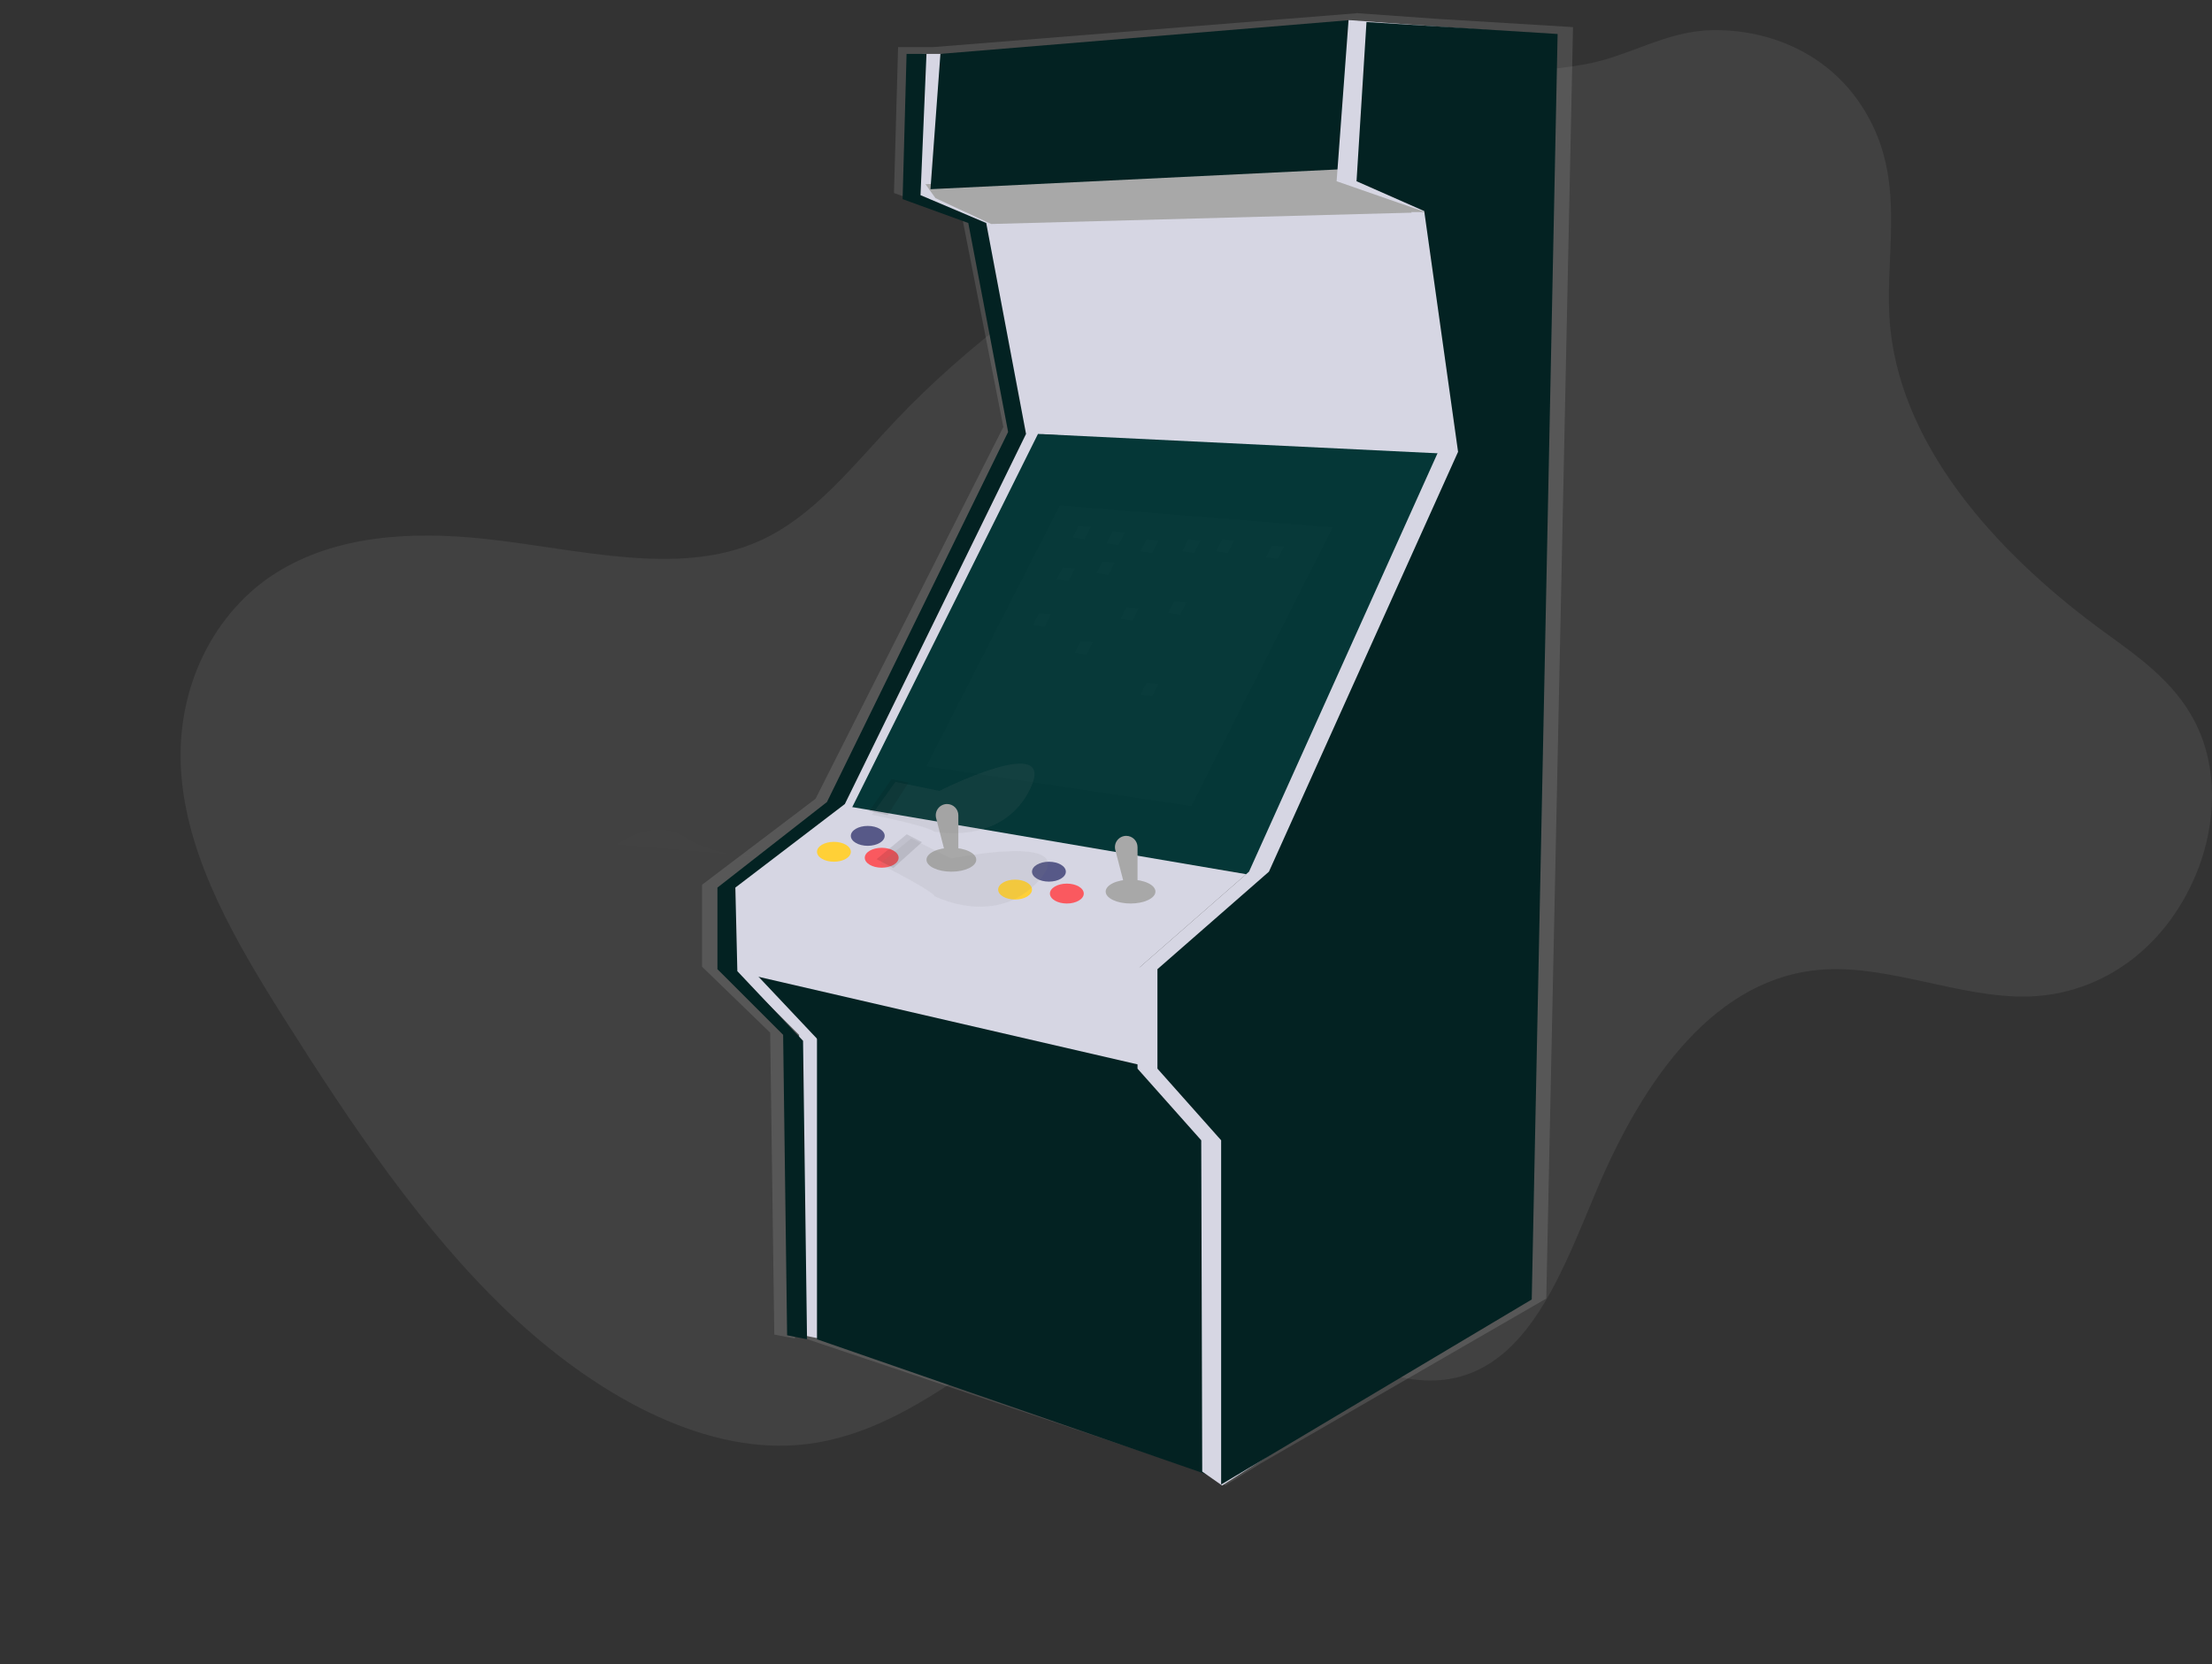 <svg width="307" height="231" viewBox="0 0 307 231" fill="none" xmlns="http://www.w3.org/2000/svg">
<rect x="0" y="0" width="307" height="231" fill="#333333" stroke="none"/>
<g clip-path="url(#clip0)">
<path opacity="0.1" d="M262.364 45.664C264.212 63.237 278.605 77.966 292.197 87.841C296.745 91.147 301.655 94.556 304.523 99.995C308.027 106.631 307.41 114.458 305.165 120.398C301.074 131.227 291.921 138.122 281.333 138.335C272.198 138.522 262.41 134.061 253.328 134.57C238.127 135.41 228.124 149.808 221.663 165.056C217.095 175.842 212.667 188.447 202.503 191.136C195.352 193.035 186.871 189.308 179.71 183.651C176.251 180.919 172.841 177.653 169.052 176.46C166.803 175.751 164.578 175.837 162.454 176.143C143.038 178.952 130.213 199.183 110.452 200.608C97.106 201.581 82.489 193.541 70.501 182.124C58.514 170.707 48.743 156.1 39.481 141.452C32.898 131.043 26.184 119.636 25.186 107.791C24.118 95.257 30.008 84.734 38.324 79.515C46.64 74.297 57.103 73.692 67.439 74.816C80.365 76.216 94.17 80.1 105.341 75.117C112.954 71.724 118.433 64.561 124.356 58.317C134.253 47.88 145.771 39.732 157.33 31.794C168.395 24.198 179.662 16.692 192.35 12.55C201.344 9.61 210.9 10.603 220.14 8.896C226.165 7.785 231.174 4.339 237.503 4.189C245.299 3.992 254.919 7.337 259.806 17.204C264.46 26.575 261.382 36.339 262.364 45.664Z" fill="white" fill-opacity="0.67"/>
<path d="M218.315 3.762L199.442 2.618L188.522 1.84V1.82H188.387H188.235V1.842L129.514 6.538H124.645L124.073 26.798L133.526 30.129L139.254 59.268L113.189 110.883L97.439 122.815V134.192L106.892 143.351L107.464 185.257L110.329 185.81V185.365L111.769 185.641V185.807L167.71 204.611L170.061 206.205L174.98 203.142L214.604 180.258L218.315 3.762ZM158.174 133.944L173.499 120.962L158.174 133.944ZM105.024 139.33L109.169 143.354V143.603L105.024 139.33Z" fill="white" fill-opacity="0.12"/>
<path d="M112.559 144.202L168.376 158.289L160.086 148.898L155.389 143.097L106.48 133.43L104.269 135.363L112.559 144.202Z" fill="#032222"/>
<path d="M104.269 135.363L159.257 148.069L159.533 134.811L143.783 128.734L112.283 123.486H103.164L104.269 135.363Z" fill="#D6D6E3"/>
<path d="M144.059 60.235L200.152 63.826V53.33L196.284 29.852L194.35 28.195L138.257 29.852L144.059 60.235Z" fill="#D6D6E3"/>
<path d="M130.796 7.48H128.033L127.48 27.643L136.599 30.957L142.125 59.959L116.98 111.333L101.783 123.21V134.535L110.901 143.65L111.454 185.357L114.217 185.909L113.664 144.478L104.546 134.811L104.269 123.21L118.914 111.61L144.612 60.235L139.086 30.957L129.967 27.09L130.796 7.48Z" fill="#D6D6E3"/>
<path d="M128.586 7.48H125.822L125.27 27.643L134.388 30.957L139.915 59.959L114.77 111.333L99.572 123.21V134.535L108.69 143.65L109.243 185.357L112.006 185.909L111.454 144.478L102.335 134.811L102.059 123.21L117.256 111.61L142.402 60.235L136.875 30.957L127.757 27.09L128.586 7.48Z" fill="#032222"/>
<path d="M128.447 25.571L129.829 27.505L137.566 31.095L198.909 29.438L192.968 27.643L186.613 24.881L187.442 22.671L128.447 25.571Z" fill="#A8A8A8"/>
<path d="M118.085 112.438L174.178 121.553L185.507 97.523L200.981 62.997L144.059 60.235L118.085 112.438Z" fill="#053737"/>
<g opacity="0.1">
<path opacity="0.1" d="M147.099 70.179L184.955 73.217L165.336 111.886L128.586 106.362L147.099 70.179Z" fill="white"/>
</g>
<g opacity="0.1">
<path opacity="0.1" d="M149.71 72.988L151.382 73.123L150.517 74.827L148.895 74.584L149.71 72.988Z" fill="white"/>
</g>
<g opacity="0.1">
<path opacity="0.1" d="M149.987 89.008L151.658 89.143L150.793 90.847L149.171 90.604L149.987 89.008Z" fill="white"/>
</g>
<g opacity="0.1">
<path opacity="0.1" d="M159.105 74.921L160.777 75.056L159.912 76.761L158.29 76.518L159.105 74.921Z" fill="white"/>
</g>
<g opacity="0.1">
<path opacity="0.1" d="M176.513 75.75L178.185 75.885L177.32 77.589L175.698 77.346L176.513 75.75Z" fill="white"/>
</g>
<g opacity="0.1">
<path opacity="0.1" d="M153.026 77.959L154.698 78.095L153.833 79.799L152.211 79.556L153.026 77.959Z" fill="white"/>
</g>
<g opacity="0.1">
<path opacity="0.1" d="M159.105 94.808L160.777 94.943L159.912 96.647L158.29 96.404L159.105 94.808Z" fill="white"/>
</g>
<g opacity="0.1">
<path opacity="0.1" d="M144.184 85.141L145.856 85.276L144.991 86.98L143.369 86.737L144.184 85.141Z" fill="white"/>
</g>
<g opacity="0.1">
<path opacity="0.1" d="M169.605 74.921L171.277 75.056L170.412 76.761L168.79 76.518L169.605 74.921Z" fill="white"/>
</g>
<g opacity="0.1">
<path opacity="0.1" d="M156.342 84.312L158.014 84.447L157.149 86.152L155.527 85.909L156.342 84.312Z" fill="white"/>
</g>
<g opacity="0.1">
<path opacity="0.1" d="M154.408 73.816L156.079 73.952L155.214 75.656L153.592 75.413L154.408 73.816Z" fill="white"/>
</g>
<g opacity="0.1">
<path opacity="0.1" d="M162.974 83.484L164.645 83.619L163.78 85.323L162.158 85.08L162.974 83.484Z" fill="white"/>
</g>
<g opacity="0.1">
<path opacity="0.1" d="M164.908 74.921L166.58 75.056L165.715 76.761L164.093 76.518L164.908 74.921Z" fill="white"/>
</g>
<g opacity="0.1">
<path opacity="0.1" d="M147.5 78.788L149.171 78.923L148.306 80.627L146.684 80.384L147.5 78.788Z" fill="white"/>
</g>
<path d="M103.164 123.487L157.875 134.535L172.946 121.354L118.224 112.024L103.164 123.487Z" fill="#D6D6E3"/>
<path d="M113.388 142.821V185.909L167.547 204.691L168.376 159.946L166.165 155.783L156.218 153.317L113.388 142.821Z" fill="#032222"/>
<path d="M120.434 117.41C121.731 117.41 122.783 116.792 122.783 116.029C122.783 115.266 121.731 114.648 120.434 114.648C119.137 114.648 118.085 115.266 118.085 116.029C118.085 116.792 119.137 117.41 120.434 117.41Z" fill="#575988"/>
<path d="M122.368 120.448C123.665 120.448 124.717 119.83 124.717 119.067C124.717 118.304 123.665 117.686 122.368 117.686C121.071 117.686 120.02 118.304 120.02 119.067C120.02 119.83 121.071 120.448 122.368 120.448Z" fill="#FA595F"/>
<path d="M115.737 119.62C117.034 119.62 118.085 119.001 118.085 118.239C118.085 117.476 117.034 116.858 115.737 116.858C114.439 116.858 113.388 117.476 113.388 118.239C113.388 119.001 114.439 119.62 115.737 119.62Z" fill="#FFD037"/>
<path d="M145.579 122.382C146.876 122.382 147.928 121.763 147.928 121.001C147.928 120.238 146.876 119.62 145.579 119.62C144.282 119.62 143.23 120.238 143.23 121.001C143.23 121.763 144.282 122.382 145.579 122.382Z" fill="#575988"/>
<path d="M140.882 124.868C142.179 124.868 143.231 124.249 143.231 123.486C143.231 122.724 142.179 122.105 140.882 122.105C139.585 122.105 138.533 122.724 138.533 123.486C138.533 124.249 139.585 124.868 140.882 124.868Z" fill="#FFD037"/>
<path d="M132.04 121.001C133.947 121.001 135.494 120.259 135.494 119.343C135.494 118.428 133.947 117.686 132.04 117.686C130.132 117.686 128.586 118.428 128.586 119.343C128.586 120.259 130.132 121.001 132.04 121.001Z" fill="#A8A8A8"/>
<path d="M148.066 125.42C149.363 125.42 150.415 124.802 150.415 124.039C150.415 123.276 149.363 122.658 148.066 122.658C146.769 122.658 145.717 123.276 145.717 124.039C145.717 124.802 146.769 125.42 148.066 125.42Z" fill="#FA595F"/>
<path d="M133.007 119.07H131.349L129.923 113.568C129.863 113.336 129.857 113.094 129.905 112.86C129.953 112.626 130.055 112.406 130.201 112.217C130.348 112.028 130.535 111.875 130.75 111.77C130.965 111.664 131.201 111.61 131.44 111.61C131.856 111.61 132.254 111.775 132.548 112.068C132.842 112.362 133.007 112.76 133.007 113.176V119.07Z" fill="#A8A8A8"/>
<path d="M156.908 125.42C158.816 125.42 160.362 124.678 160.362 123.763C160.362 122.847 158.816 122.105 156.908 122.105C155.001 122.105 153.454 122.847 153.454 123.763C153.454 124.678 155.001 125.42 156.908 125.42Z" fill="#A8A8A8"/>
<path d="M157.876 123.489H156.218L154.792 117.987C154.732 117.756 154.726 117.514 154.774 117.279C154.822 117.045 154.923 116.825 155.07 116.636C155.216 116.447 155.404 116.294 155.619 116.189C155.834 116.084 156.07 116.029 156.309 116.029C156.724 116.029 157.123 116.194 157.417 116.488C157.71 116.781 157.876 117.18 157.876 117.595V123.489Z" fill="#A8A8A8"/>
<path d="M130.52 7.48L187.442 2.784L186.06 23.5L129.138 26.262L130.52 7.48Z" fill="#032222"/>
<path d="M187.165 2.784L213.416 4.718L209.824 180.385L169.619 206.21L166.856 204.277L166.718 158.289L157.875 148.345V134.535L173.349 121.001L199.6 62.721L195.869 29.438H197.804L185.507 25.157L187.165 2.784Z" fill="#D6D6E3"/>
<path d="M189.652 3.06L216.179 4.718L212.587 180.385L169.481 206.072V158.289L160.639 148.345V134.535L176.113 121.001L202.363 62.721L197.666 29.3L188.271 25.157L189.652 3.06Z" fill="#032222"/>
<path d="M142.985 109.483C139.116 117.493 129.594 115.416 129.594 115.416C129.102 114.96 126.024 114.198 123.689 113.67C122.192 113.33 121.001 113.093 121.001 113.093L124.27 108.538L126.72 109.041L130.376 109.792C130.376 109.792 146.867 101.476 142.985 109.483Z" fill="url(#paint0_linear)"/>
<g opacity="0.08">
<path opacity="0.08" d="M142.985 109.483C139.116 117.493 129.594 115.416 129.594 115.416C129.102 114.96 126.024 114.198 123.689 113.67C122.192 113.33 121.001 113.093 121.001 113.093L124.27 108.538L126.72 109.041L130.376 109.792C130.376 109.792 146.867 101.476 142.985 109.483Z" fill="url(#paint1_linear)"/>
</g>
<g opacity="0.1">
<path opacity="0.1" d="M126.723 109.041L123.684 113.673C122.186 113.333 120.995 113.096 120.995 113.096L124.264 108.541L126.723 109.041Z" fill="url(#paint2_linear)"/>
</g>
<g opacity="0.1">
<path opacity="0.1" d="M121.13 141.509C117.931 142.125 112.269 143.18 106.469 144.097C103.429 144.578 100.357 145.02 97.577 145.34C93.299 145.834 89.721 146.042 88.063 145.655L87.671 139.855L104.109 132.588L105.295 138.366H121.122C121.122 138.366 121.122 139.57 121.13 141.509Z" fill="url(#paint3_linear)"/>
</g>
<g opacity="0.1">
<path opacity="0.1" d="M117.881 120.36C106.157 113.228 100.094 93.275 100.094 93.275C100.094 93.101 100.094 92.93 100.075 92.761C99.812 83.611 113.291 81.848 115.579 90.728C116.323 93.62 116.961 96.554 117.093 98.581C117.166 99.327 117.338 100.06 117.605 100.76C117.781 104.534 117.742 108.315 117.489 112.085C117.31 114.849 117.442 117.625 117.881 120.36Z" fill="url(#paint4_linear)"/>
</g>
<g opacity="0.05">
<path opacity="0.05" d="M117.881 120.36C117.443 117.629 117.311 114.858 117.489 112.098C117.742 108.329 117.781 104.548 117.605 100.774C117.433 96.355 117.085 91.982 116.751 88.51C116.255 83.269 113.746 78.424 109.752 74.993C108.865 74.233 108.074 73.673 107.541 73.534C106.875 73.358 106.06 72.827 105.253 72.184C102.54 70.021 105.988 74.233 106.875 74.993C110.87 78.424 113.379 83.269 113.874 88.51C114.206 91.982 114.557 96.355 114.728 100.774C114.904 104.548 114.865 108.329 114.612 112.098C114.435 114.858 114.566 117.629 115.005 120.36C116.491 130.422 120.921 140.426 120.921 140.426C120.921 140.426 99.296 144.793 89.232 145.257C97.118 145.81 123.786 140.426 123.786 140.426C123.786 140.426 119.368 130.417 117.881 120.36Z" fill="url(#paint5_linear)"/>
</g>
<path d="M144.25 122.164C138.323 128.873 129.724 124.401 129.724 124.401C129.373 123.832 126.615 122.299 124.513 121.183C123.161 120.468 122.078 119.926 122.078 119.926L126.475 116.385L128.699 117.507L132.015 119.18C132.015 119.18 150.183 115.454 144.25 122.164Z" fill="url(#paint6_linear)"/>
<g opacity="0.1">
<path opacity="0.1" d="M128.699 117.507L124.513 121.183C123.161 120.468 122.078 119.926 122.078 119.926L126.475 116.385L128.699 117.507Z" fill="url(#paint7_linear)"/>
</g>
<path opacity="0.05" d="M85.665 117.225C85.665 117.225 90.638 113.311 95.223 116.294C99.807 119.277 106.499 118.904 107.455 119.089" fill="url(#paint8_linear)"/>
<path opacity="0.1" d="M126.077 108.64L123.192 113.159C121.766 112.828 120.633 112.607 120.633 112.607L123.744 108.163L126.077 108.64Z" fill="black"/>
<path opacity="0.1" d="M127.958 116.902L123.974 120.492C122.689 119.794 121.658 119.266 121.658 119.266L125.842 115.811L127.958 116.902Z" fill="black"/>
</g>
<defs>
<linearGradient id="paint0_linear" x1="11933.6" y1="4456.46" x2="11933.6" y2="4118.91" gradientUnits="userSpaceOnUse">
<stop stop-color="#808080" stop-opacity="0.25"/>
<stop offset="0.54" stop-color="#808080" stop-opacity="0.12"/>
<stop offset="1" stop-color="#808080" stop-opacity="0.1"/>
</linearGradient>
<linearGradient id="paint1_linear" x1="11933.6" y1="4456.46" x2="11933.6" y2="4118.91" gradientUnits="userSpaceOnUse">
<stop stop-color="#808080" stop-opacity="0.25"/>
<stop offset="0.54" stop-color="#808080" stop-opacity="0.12"/>
<stop offset="1" stop-color="#808080" stop-opacity="0.1"/>
</linearGradient>
<linearGradient id="paint2_linear" x1="2943.52" y1="2383.88" x2="2943.52" y2="2288.53" gradientUnits="userSpaceOnUse">
<stop stop-color="#808080" stop-opacity="0.25"/>
<stop offset="0.54" stop-color="#808080" stop-opacity="0.12"/>
<stop offset="1" stop-color="#808080" stop-opacity="0.1"/>
</linearGradient>
<linearGradient id="paint3_linear" x1="14218" y1="7561.57" x2="14218" y2="6924.69" gradientUnits="userSpaceOnUse">
<stop stop-color="#808080" stop-opacity="0.25"/>
<stop offset="0.54" stop-color="#808080" stop-opacity="0.12"/>
<stop offset="1" stop-color="#808080" stop-opacity="0.1"/>
</linearGradient>
<linearGradient id="paint4_linear" x1="7916.46" y1="16661.4" x2="7916.46" y2="12111.7" gradientUnits="userSpaceOnUse">
<stop stop-color="#808080" stop-opacity="0.25"/>
<stop offset="0.54" stop-color="#808080" stop-opacity="0.12"/>
<stop offset="1" stop-color="#808080" stop-opacity="0.1"/>
</linearGradient>
<linearGradient id="paint5_linear" x1="14947" y1="41200.9" x2="14947" y2="21518.7" gradientUnits="userSpaceOnUse">
<stop stop-color="#808080" stop-opacity="0.25"/>
<stop offset="0.54" stop-color="#808080" stop-opacity="0.12"/>
<stop offset="1" stop-color="#808080" stop-opacity="0.1"/>
</linearGradient>
<linearGradient id="paint6_linear" x1="12470.6" y1="4735.65" x2="12470.6" y2="4410.64" gradientUnits="userSpaceOnUse">
<stop stop-color="#808080" stop-opacity="0.25"/>
<stop offset="0.54" stop-color="#808080" stop-opacity="0.12"/>
<stop offset="1" stop-color="#808080" stop-opacity="0.1"/>
</linearGradient>
<linearGradient id="paint7_linear" x1="3420.95" y1="2374.04" x2="3420.95" y2="2290.7" gradientUnits="userSpaceOnUse">
<stop stop-color="#808080" stop-opacity="0.25"/>
<stop offset="0.54" stop-color="#808080" stop-opacity="0.12"/>
<stop offset="1" stop-color="#808080" stop-opacity="0.1"/>
</linearGradient>
<linearGradient id="paint8_linear" x1="8669.86" y1="1928.34" x2="8669.86" y2="1872.84" gradientUnits="userSpaceOnUse">
<stop stop-color="#808080" stop-opacity="0.25"/>
<stop offset="0.54" stop-color="#808080" stop-opacity="0.12"/>
<stop offset="1" stop-color="#808080" stop-opacity="0.1"/>
</linearGradient>
<clipPath id="clip0">
<rect width="307" height="231" fill="white"/>
</clipPath>
</defs>
</svg>
